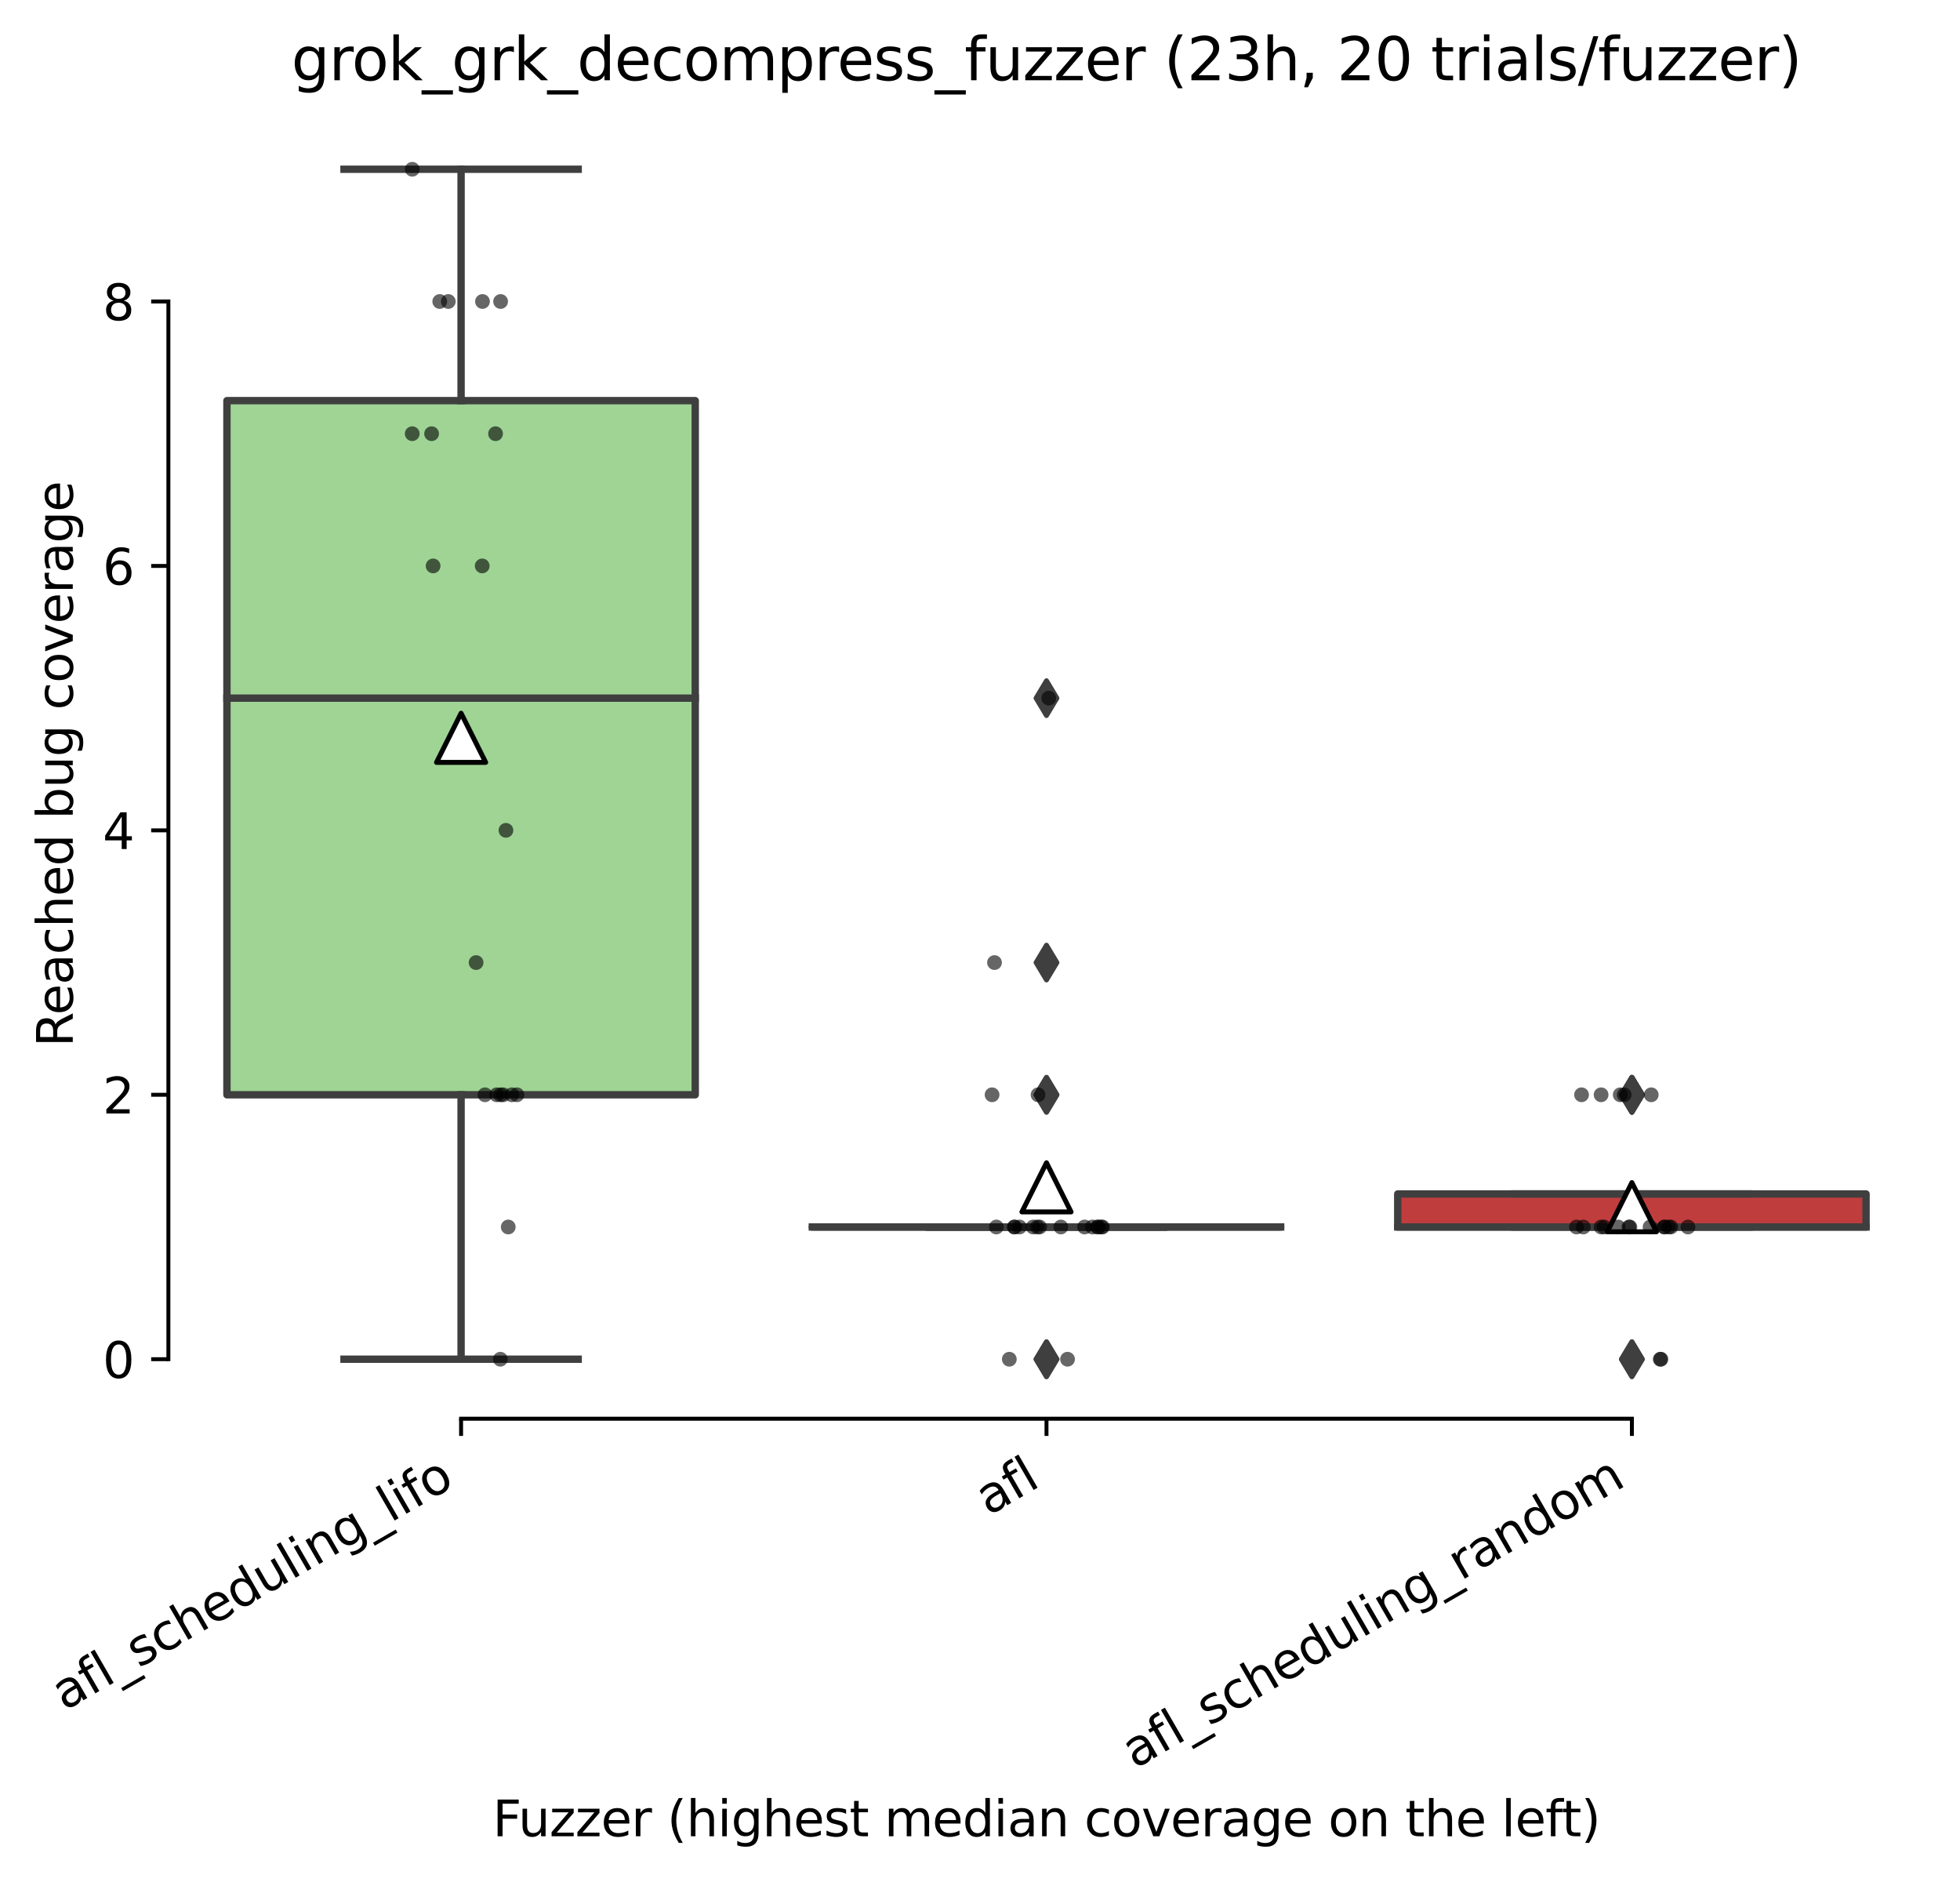 <?xml version="1.0" encoding="utf-8" standalone="no"?>
<!DOCTYPE svg PUBLIC "-//W3C//DTD SVG 1.1//EN"
  "http://www.w3.org/Graphics/SVG/1.1/DTD/svg11.dtd">
<svg height="382.599pt" version="1.1" viewBox="0 0 398.561 382.599" width="398.561pt" xmlns="http://www.w3.org/2000/svg" xmlns:xlink="http://www.w3.org/1999/xlink">
 <defs>
  <style type="text/css">*{stroke-linecap:butt;stroke-linejoin:round;}</style>
 </defs>
 <g id="figure_1">
  <g id="patch_1">
   <path d="M 0 382.599 
L 398.561 382.599 
L 398.561 0 
L 0 0 
z
" style="fill:#ffffff;"/>
  </g>
  <g id="axes_1">
   <g id="patch_2">
    <path d="M 34.241 288.43 
L 391.361 288.43 
L 391.361 22.318 
L 34.241 22.318 
z
" style="fill:#ffffff;"/>
   </g>
   <g id="patch_3">
    <path clip-path="url(#pe26de09ab1)" d="M 46.145 222.574 
L 141.377 222.574 
L 141.377 81.454 
L 46.145 81.454 
L 46.145 222.574 
z
" style="fill:#9fd495;stroke:#3f3f3f;stroke-linejoin:miter;stroke-width:1.5;"/>
   </g>
   <g id="patch_4">
    <path clip-path="url(#pe26de09ab1)" d="M 165.185 249.454 
L 260.417 249.454 
L 260.417 249.454 
L 165.185 249.454 
L 165.185 249.454 
z
" style="fill:#3274a1;stroke:#3f3f3f;stroke-linejoin:miter;stroke-width:1.5;"/>
   </g>
   <g id="patch_5">
    <path clip-path="url(#pe26de09ab1)" d="M 284.225 249.454 
L 379.457 249.454 
L 379.457 242.734 
L 284.225 242.734 
L 284.225 249.454 
z
" style="fill:#c03d3e;stroke:#3f3f3f;stroke-linejoin:miter;stroke-width:1.5;"/>
   </g>
   <g id="matplotlib.axis_1">
    <g id="xtick_1">
     <g id="line2d_1">
      <defs>
       <path d="M 0 0 
L 0 3.5 
" id="med32888853" style="stroke:#000000;stroke-width:0.8;"/>
      </defs>
      <g>
       <use style="stroke:#000000;stroke-width:0.8;" x="93.761" xlink:href="#med32888853" y="288.43"/>
      </g>
     </g>
     <g id="text_1">
      <!-- afl_scheduling_lifo -->
      <g transform="translate(13.125 347.885)rotate(-30)scale(0.1 -0.1)">
       <defs>
        <path d="M 2194 1759 
Q 1497 1759 1228 1600 
Q 959 1441 959 1056 
Q 959 750 1161 570 
Q 1363 391 1709 391 
Q 2188 391 2477 730 
Q 2766 1069 2766 1631 
L 2766 1759 
L 2194 1759 
z
M 3341 1997 
L 3341 0 
L 2766 0 
L 2766 531 
Q 2569 213 2275 61 
Q 1981 -91 1556 -91 
Q 1019 -91 701 211 
Q 384 513 384 1019 
Q 384 1609 779 1909 
Q 1175 2209 1959 2209 
L 2766 2209 
L 2766 2266 
Q 2766 2663 2505 2880 
Q 2244 3097 1772 3097 
Q 1472 3097 1187 3025 
Q 903 2953 641 2809 
L 641 3341 
Q 956 3463 1253 3523 
Q 1550 3584 1831 3584 
Q 2591 3584 2966 3190 
Q 3341 2797 3341 1997 
z
" id="DejaVuSans-61" transform="scale(0.016)"/>
        <path d="M 2375 4863 
L 2375 4384 
L 1825 4384 
Q 1516 4384 1395 4259 
Q 1275 4134 1275 3809 
L 1275 3500 
L 2222 3500 
L 2222 3053 
L 1275 3053 
L 1275 0 
L 697 0 
L 697 3053 
L 147 3053 
L 147 3500 
L 697 3500 
L 697 3744 
Q 697 4328 969 4595 
Q 1241 4863 1831 4863 
L 2375 4863 
z
" id="DejaVuSans-66" transform="scale(0.016)"/>
        <path d="M 603 4863 
L 1178 4863 
L 1178 0 
L 603 0 
L 603 4863 
z
" id="DejaVuSans-6c" transform="scale(0.016)"/>
        <path d="M 3263 -1063 
L 3263 -1509 
L -63 -1509 
L -63 -1063 
L 3263 -1063 
z
" id="DejaVuSans-5f" transform="scale(0.016)"/>
        <path d="M 2834 3397 
L 2834 2853 
Q 2591 2978 2328 3040 
Q 2066 3103 1784 3103 
Q 1356 3103 1142 2972 
Q 928 2841 928 2578 
Q 928 2378 1081 2264 
Q 1234 2150 1697 2047 
L 1894 2003 
Q 2506 1872 2764 1633 
Q 3022 1394 3022 966 
Q 3022 478 2636 193 
Q 2250 -91 1575 -91 
Q 1294 -91 989 -36 
Q 684 19 347 128 
L 347 722 
Q 666 556 975 473 
Q 1284 391 1588 391 
Q 1994 391 2212 530 
Q 2431 669 2431 922 
Q 2431 1156 2273 1281 
Q 2116 1406 1581 1522 
L 1381 1569 
Q 847 1681 609 1914 
Q 372 2147 372 2553 
Q 372 3047 722 3315 
Q 1072 3584 1716 3584 
Q 2034 3584 2315 3537 
Q 2597 3491 2834 3397 
z
" id="DejaVuSans-73" transform="scale(0.016)"/>
        <path d="M 3122 3366 
L 3122 2828 
Q 2878 2963 2633 3030 
Q 2388 3097 2138 3097 
Q 1578 3097 1268 2742 
Q 959 2388 959 1747 
Q 959 1106 1268 751 
Q 1578 397 2138 397 
Q 2388 397 2633 464 
Q 2878 531 3122 666 
L 3122 134 
Q 2881 22 2623 -34 
Q 2366 -91 2075 -91 
Q 1284 -91 818 406 
Q 353 903 353 1747 
Q 353 2603 823 3093 
Q 1294 3584 2113 3584 
Q 2378 3584 2631 3529 
Q 2884 3475 3122 3366 
z
" id="DejaVuSans-63" transform="scale(0.016)"/>
        <path d="M 3513 2113 
L 3513 0 
L 2938 0 
L 2938 2094 
Q 2938 2591 2744 2837 
Q 2550 3084 2163 3084 
Q 1697 3084 1428 2787 
Q 1159 2491 1159 1978 
L 1159 0 
L 581 0 
L 581 4863 
L 1159 4863 
L 1159 2956 
Q 1366 3272 1645 3428 
Q 1925 3584 2291 3584 
Q 2894 3584 3203 3211 
Q 3513 2838 3513 2113 
z
" id="DejaVuSans-68" transform="scale(0.016)"/>
        <path d="M 3597 1894 
L 3597 1613 
L 953 1613 
Q 991 1019 1311 708 
Q 1631 397 2203 397 
Q 2534 397 2845 478 
Q 3156 559 3463 722 
L 3463 178 
Q 3153 47 2828 -22 
Q 2503 -91 2169 -91 
Q 1331 -91 842 396 
Q 353 884 353 1716 
Q 353 2575 817 3079 
Q 1281 3584 2069 3584 
Q 2775 3584 3186 3129 
Q 3597 2675 3597 1894 
z
M 3022 2063 
Q 3016 2534 2758 2815 
Q 2500 3097 2075 3097 
Q 1594 3097 1305 2825 
Q 1016 2553 972 2059 
L 3022 2063 
z
" id="DejaVuSans-65" transform="scale(0.016)"/>
        <path d="M 2906 2969 
L 2906 4863 
L 3481 4863 
L 3481 0 
L 2906 0 
L 2906 525 
Q 2725 213 2448 61 
Q 2172 -91 1784 -91 
Q 1150 -91 751 415 
Q 353 922 353 1747 
Q 353 2572 751 3078 
Q 1150 3584 1784 3584 
Q 2172 3584 2448 3432 
Q 2725 3281 2906 2969 
z
M 947 1747 
Q 947 1113 1208 752 
Q 1469 391 1925 391 
Q 2381 391 2643 752 
Q 2906 1113 2906 1747 
Q 2906 2381 2643 2742 
Q 2381 3103 1925 3103 
Q 1469 3103 1208 2742 
Q 947 2381 947 1747 
z
" id="DejaVuSans-64" transform="scale(0.016)"/>
        <path d="M 544 1381 
L 544 3500 
L 1119 3500 
L 1119 1403 
Q 1119 906 1312 657 
Q 1506 409 1894 409 
Q 2359 409 2629 706 
Q 2900 1003 2900 1516 
L 2900 3500 
L 3475 3500 
L 3475 0 
L 2900 0 
L 2900 538 
Q 2691 219 2414 64 
Q 2138 -91 1772 -91 
Q 1169 -91 856 284 
Q 544 659 544 1381 
z
M 1991 3584 
L 1991 3584 
z
" id="DejaVuSans-75" transform="scale(0.016)"/>
        <path d="M 603 3500 
L 1178 3500 
L 1178 0 
L 603 0 
L 603 3500 
z
M 603 4863 
L 1178 4863 
L 1178 4134 
L 603 4134 
L 603 4863 
z
" id="DejaVuSans-69" transform="scale(0.016)"/>
        <path d="M 3513 2113 
L 3513 0 
L 2938 0 
L 2938 2094 
Q 2938 2591 2744 2837 
Q 2550 3084 2163 3084 
Q 1697 3084 1428 2787 
Q 1159 2491 1159 1978 
L 1159 0 
L 581 0 
L 581 3500 
L 1159 3500 
L 1159 2956 
Q 1366 3272 1645 3428 
Q 1925 3584 2291 3584 
Q 2894 3584 3203 3211 
Q 3513 2838 3513 2113 
z
" id="DejaVuSans-6e" transform="scale(0.016)"/>
        <path d="M 2906 1791 
Q 2906 2416 2648 2759 
Q 2391 3103 1925 3103 
Q 1463 3103 1205 2759 
Q 947 2416 947 1791 
Q 947 1169 1205 825 
Q 1463 481 1925 481 
Q 2391 481 2648 825 
Q 2906 1169 2906 1791 
z
M 3481 434 
Q 3481 -459 3084 -895 
Q 2688 -1331 1869 -1331 
Q 1566 -1331 1297 -1286 
Q 1028 -1241 775 -1147 
L 775 -588 
Q 1028 -725 1275 -790 
Q 1522 -856 1778 -856 
Q 2344 -856 2625 -561 
Q 2906 -266 2906 331 
L 2906 616 
Q 2728 306 2450 153 
Q 2172 0 1784 0 
Q 1141 0 747 490 
Q 353 981 353 1791 
Q 353 2603 747 3093 
Q 1141 3584 1784 3584 
Q 2172 3584 2450 3431 
Q 2728 3278 2906 2969 
L 2906 3500 
L 3481 3500 
L 3481 434 
z
" id="DejaVuSans-67" transform="scale(0.016)"/>
        <path d="M 1959 3097 
Q 1497 3097 1228 2736 
Q 959 2375 959 1747 
Q 959 1119 1226 758 
Q 1494 397 1959 397 
Q 2419 397 2687 759 
Q 2956 1122 2956 1747 
Q 2956 2369 2687 2733 
Q 2419 3097 1959 3097 
z
M 1959 3584 
Q 2709 3584 3137 3096 
Q 3566 2609 3566 1747 
Q 3566 888 3137 398 
Q 2709 -91 1959 -91 
Q 1206 -91 779 398 
Q 353 888 353 1747 
Q 353 2609 779 3096 
Q 1206 3584 1959 3584 
z
" id="DejaVuSans-6f" transform="scale(0.016)"/>
       </defs>
       <use xlink:href="#DejaVuSans-61"/>
       <use x="61.279" xlink:href="#DejaVuSans-66"/>
       <use x="96.484" xlink:href="#DejaVuSans-6c"/>
       <use x="124.268" xlink:href="#DejaVuSans-5f"/>
       <use x="174.268" xlink:href="#DejaVuSans-73"/>
       <use x="226.367" xlink:href="#DejaVuSans-63"/>
       <use x="281.348" xlink:href="#DejaVuSans-68"/>
       <use x="344.727" xlink:href="#DejaVuSans-65"/>
       <use x="406.25" xlink:href="#DejaVuSans-64"/>
       <use x="469.727" xlink:href="#DejaVuSans-75"/>
       <use x="533.105" xlink:href="#DejaVuSans-6c"/>
       <use x="560.889" xlink:href="#DejaVuSans-69"/>
       <use x="588.672" xlink:href="#DejaVuSans-6e"/>
       <use x="652.051" xlink:href="#DejaVuSans-67"/>
       <use x="715.527" xlink:href="#DejaVuSans-5f"/>
       <use x="765.527" xlink:href="#DejaVuSans-6c"/>
       <use x="793.311" xlink:href="#DejaVuSans-69"/>
       <use x="821.094" xlink:href="#DejaVuSans-66"/>
       <use x="856.299" xlink:href="#DejaVuSans-6f"/>
      </g>
     </g>
    </g>
    <g id="xtick_2">
     <g id="line2d_2">
      <g>
       <use style="stroke:#000000;stroke-width:0.8;" x="212.801" xlink:href="#med32888853" y="288.43"/>
      </g>
     </g>
     <g id="text_2">
      <!-- afl -->
      <g transform="translate(200.999 308.224)rotate(-30)scale(0.1 -0.1)">
       <use xlink:href="#DejaVuSans-61"/>
       <use x="61.279" xlink:href="#DejaVuSans-66"/>
       <use x="96.484" xlink:href="#DejaVuSans-6c"/>
      </g>
     </g>
    </g>
    <g id="xtick_3">
     <g id="line2d_3">
      <g>
       <use style="stroke:#000000;stroke-width:0.8;" x="331.841" xlink:href="#med32888853" y="288.43"/>
      </g>
     </g>
     <g id="text_3">
      <!-- afl_scheduling_random -->
      <g transform="translate(230.777 359.679)rotate(-30)scale(0.1 -0.1)">
       <defs>
        <path d="M 2631 2963 
Q 2534 3019 2420 3045 
Q 2306 3072 2169 3072 
Q 1681 3072 1420 2755 
Q 1159 2438 1159 1844 
L 1159 0 
L 581 0 
L 581 3500 
L 1159 3500 
L 1159 2956 
Q 1341 3275 1631 3429 
Q 1922 3584 2338 3584 
Q 2397 3584 2469 3576 
Q 2541 3569 2628 3553 
L 2631 2963 
z
" id="DejaVuSans-72" transform="scale(0.016)"/>
        <path d="M 3328 2828 
Q 3544 3216 3844 3400 
Q 4144 3584 4550 3584 
Q 5097 3584 5394 3201 
Q 5691 2819 5691 2113 
L 5691 0 
L 5113 0 
L 5113 2094 
Q 5113 2597 4934 2840 
Q 4756 3084 4391 3084 
Q 3944 3084 3684 2787 
Q 3425 2491 3425 1978 
L 3425 0 
L 2847 0 
L 2847 2094 
Q 2847 2600 2669 2842 
Q 2491 3084 2119 3084 
Q 1678 3084 1418 2786 
Q 1159 2488 1159 1978 
L 1159 0 
L 581 0 
L 581 3500 
L 1159 3500 
L 1159 2956 
Q 1356 3278 1631 3431 
Q 1906 3584 2284 3584 
Q 2666 3584 2933 3390 
Q 3200 3197 3328 2828 
z
" id="DejaVuSans-6d" transform="scale(0.016)"/>
       </defs>
       <use xlink:href="#DejaVuSans-61"/>
       <use x="61.279" xlink:href="#DejaVuSans-66"/>
       <use x="96.484" xlink:href="#DejaVuSans-6c"/>
       <use x="124.268" xlink:href="#DejaVuSans-5f"/>
       <use x="174.268" xlink:href="#DejaVuSans-73"/>
       <use x="226.367" xlink:href="#DejaVuSans-63"/>
       <use x="281.348" xlink:href="#DejaVuSans-68"/>
       <use x="344.727" xlink:href="#DejaVuSans-65"/>
       <use x="406.25" xlink:href="#DejaVuSans-64"/>
       <use x="469.727" xlink:href="#DejaVuSans-75"/>
       <use x="533.105" xlink:href="#DejaVuSans-6c"/>
       <use x="560.889" xlink:href="#DejaVuSans-69"/>
       <use x="588.672" xlink:href="#DejaVuSans-6e"/>
       <use x="652.051" xlink:href="#DejaVuSans-67"/>
       <use x="715.527" xlink:href="#DejaVuSans-5f"/>
       <use x="765.527" xlink:href="#DejaVuSans-72"/>
       <use x="806.641" xlink:href="#DejaVuSans-61"/>
       <use x="867.92" xlink:href="#DejaVuSans-6e"/>
       <use x="931.299" xlink:href="#DejaVuSans-64"/>
       <use x="994.775" xlink:href="#DejaVuSans-6f"/>
       <use x="1055.957" xlink:href="#DejaVuSans-6d"/>
      </g>
     </g>
    </g>
    <g id="text_4">
     <!-- Fuzzer (highest median coverage on the left) -->
     <g transform="translate(100.183 373.32)scale(0.1 -0.1)">
      <defs>
       <path d="M 628 4666 
L 3309 4666 
L 3309 4134 
L 1259 4134 
L 1259 2759 
L 3109 2759 
L 3109 2228 
L 1259 2228 
L 1259 0 
L 628 0 
L 628 4666 
z
" id="DejaVuSans-46" transform="scale(0.016)"/>
       <path d="M 353 3500 
L 3084 3500 
L 3084 2975 
L 922 459 
L 3084 459 
L 3084 0 
L 275 0 
L 275 525 
L 2438 3041 
L 353 3041 
L 353 3500 
z
" id="DejaVuSans-7a" transform="scale(0.016)"/>
       <path id="DejaVuSans-20" transform="scale(0.016)"/>
       <path d="M 1984 4856 
Q 1566 4138 1362 3434 
Q 1159 2731 1159 2009 
Q 1159 1288 1364 580 
Q 1569 -128 1984 -844 
L 1484 -844 
Q 1016 -109 783 600 
Q 550 1309 550 2009 
Q 550 2706 781 3412 
Q 1013 4119 1484 4856 
L 1984 4856 
z
" id="DejaVuSans-28" transform="scale(0.016)"/>
       <path d="M 1172 4494 
L 1172 3500 
L 2356 3500 
L 2356 3053 
L 1172 3053 
L 1172 1153 
Q 1172 725 1289 603 
Q 1406 481 1766 481 
L 2356 481 
L 2356 0 
L 1766 0 
Q 1100 0 847 248 
Q 594 497 594 1153 
L 594 3053 
L 172 3053 
L 172 3500 
L 594 3500 
L 594 4494 
L 1172 4494 
z
" id="DejaVuSans-74" transform="scale(0.016)"/>
       <path d="M 191 3500 
L 800 3500 
L 1894 563 
L 2988 3500 
L 3597 3500 
L 2284 0 
L 1503 0 
L 191 3500 
z
" id="DejaVuSans-76" transform="scale(0.016)"/>
       <path d="M 513 4856 
L 1013 4856 
Q 1481 4119 1714 3412 
Q 1947 2706 1947 2009 
Q 1947 1309 1714 600 
Q 1481 -109 1013 -844 
L 513 -844 
Q 928 -128 1133 580 
Q 1338 1288 1338 2009 
Q 1338 2731 1133 3434 
Q 928 4138 513 4856 
z
" id="DejaVuSans-29" transform="scale(0.016)"/>
      </defs>
      <use xlink:href="#DejaVuSans-46"/>
      <use x="52.02" xlink:href="#DejaVuSans-75"/>
      <use x="115.398" xlink:href="#DejaVuSans-7a"/>
      <use x="167.889" xlink:href="#DejaVuSans-7a"/>
      <use x="220.379" xlink:href="#DejaVuSans-65"/>
      <use x="281.902" xlink:href="#DejaVuSans-72"/>
      <use x="323.016" xlink:href="#DejaVuSans-20"/>
      <use x="354.803" xlink:href="#DejaVuSans-28"/>
      <use x="393.816" xlink:href="#DejaVuSans-68"/>
      <use x="457.195" xlink:href="#DejaVuSans-69"/>
      <use x="484.979" xlink:href="#DejaVuSans-67"/>
      <use x="548.455" xlink:href="#DejaVuSans-68"/>
      <use x="611.834" xlink:href="#DejaVuSans-65"/>
      <use x="673.357" xlink:href="#DejaVuSans-73"/>
      <use x="725.457" xlink:href="#DejaVuSans-74"/>
      <use x="764.666" xlink:href="#DejaVuSans-20"/>
      <use x="796.453" xlink:href="#DejaVuSans-6d"/>
      <use x="893.865" xlink:href="#DejaVuSans-65"/>
      <use x="955.389" xlink:href="#DejaVuSans-64"/>
      <use x="1018.865" xlink:href="#DejaVuSans-69"/>
      <use x="1046.648" xlink:href="#DejaVuSans-61"/>
      <use x="1107.928" xlink:href="#DejaVuSans-6e"/>
      <use x="1171.307" xlink:href="#DejaVuSans-20"/>
      <use x="1203.094" xlink:href="#DejaVuSans-63"/>
      <use x="1258.074" xlink:href="#DejaVuSans-6f"/>
      <use x="1319.256" xlink:href="#DejaVuSans-76"/>
      <use x="1378.436" xlink:href="#DejaVuSans-65"/>
      <use x="1439.959" xlink:href="#DejaVuSans-72"/>
      <use x="1481.072" xlink:href="#DejaVuSans-61"/>
      <use x="1542.352" xlink:href="#DejaVuSans-67"/>
      <use x="1605.828" xlink:href="#DejaVuSans-65"/>
      <use x="1667.352" xlink:href="#DejaVuSans-20"/>
      <use x="1699.139" xlink:href="#DejaVuSans-6f"/>
      <use x="1760.32" xlink:href="#DejaVuSans-6e"/>
      <use x="1823.699" xlink:href="#DejaVuSans-20"/>
      <use x="1855.486" xlink:href="#DejaVuSans-74"/>
      <use x="1894.695" xlink:href="#DejaVuSans-68"/>
      <use x="1958.074" xlink:href="#DejaVuSans-65"/>
      <use x="2019.598" xlink:href="#DejaVuSans-20"/>
      <use x="2051.385" xlink:href="#DejaVuSans-6c"/>
      <use x="2079.168" xlink:href="#DejaVuSans-65"/>
      <use x="2140.691" xlink:href="#DejaVuSans-66"/>
      <use x="2174.146" xlink:href="#DejaVuSans-74"/>
      <use x="2213.355" xlink:href="#DejaVuSans-29"/>
     </g>
    </g>
   </g>
   <g id="matplotlib.axis_2">
    <g id="ytick_1">
     <g id="line2d_4">
      <defs>
       <path d="M 0 0 
L -3.5 0 
" id="m835ebd99f2" style="stroke:#000000;stroke-width:0.8;"/>
      </defs>
      <g>
       <use style="stroke:#000000;stroke-width:0.8;" x="34.241" xlink:href="#m835ebd99f2" y="276.334"/>
      </g>
     </g>
     <g id="text_5">
      <!-- 0 -->
      <g transform="translate(20.878 280.133)scale(0.1 -0.1)">
       <defs>
        <path d="M 2034 4250 
Q 1547 4250 1301 3770 
Q 1056 3291 1056 2328 
Q 1056 1369 1301 889 
Q 1547 409 2034 409 
Q 2525 409 2770 889 
Q 3016 1369 3016 2328 
Q 3016 3291 2770 3770 
Q 2525 4250 2034 4250 
z
M 2034 4750 
Q 2819 4750 3233 4129 
Q 3647 3509 3647 2328 
Q 3647 1150 3233 529 
Q 2819 -91 2034 -91 
Q 1250 -91 836 529 
Q 422 1150 422 2328 
Q 422 3509 836 4129 
Q 1250 4750 2034 4750 
z
" id="DejaVuSans-30" transform="scale(0.016)"/>
       </defs>
       <use xlink:href="#DejaVuSans-30"/>
      </g>
     </g>
    </g>
    <g id="ytick_2">
     <g id="line2d_5">
      <g>
       <use style="stroke:#000000;stroke-width:0.8;" x="34.241" xlink:href="#m835ebd99f2" y="222.574"/>
      </g>
     </g>
     <g id="text_6">
      <!-- 2 -->
      <g transform="translate(20.878 226.373)scale(0.1 -0.1)">
       <defs>
        <path d="M 1228 531 
L 3431 531 
L 3431 0 
L 469 0 
L 469 531 
Q 828 903 1448 1529 
Q 2069 2156 2228 2338 
Q 2531 2678 2651 2914 
Q 2772 3150 2772 3378 
Q 2772 3750 2511 3984 
Q 2250 4219 1831 4219 
Q 1534 4219 1204 4116 
Q 875 4013 500 3803 
L 500 4441 
Q 881 4594 1212 4672 
Q 1544 4750 1819 4750 
Q 2544 4750 2975 4387 
Q 3406 4025 3406 3419 
Q 3406 3131 3298 2873 
Q 3191 2616 2906 2266 
Q 2828 2175 2409 1742 
Q 1991 1309 1228 531 
z
" id="DejaVuSans-32" transform="scale(0.016)"/>
       </defs>
       <use xlink:href="#DejaVuSans-32"/>
      </g>
     </g>
    </g>
    <g id="ytick_3">
     <g id="line2d_6">
      <g>
       <use style="stroke:#000000;stroke-width:0.8;" x="34.241" xlink:href="#m835ebd99f2" y="168.814"/>
      </g>
     </g>
     <g id="text_7">
      <!-- 4 -->
      <g transform="translate(20.878 172.613)scale(0.1 -0.1)">
       <defs>
        <path d="M 2419 4116 
L 825 1625 
L 2419 1625 
L 2419 4116 
z
M 2253 4666 
L 3047 4666 
L 3047 1625 
L 3713 1625 
L 3713 1100 
L 3047 1100 
L 3047 0 
L 2419 0 
L 2419 1100 
L 313 1100 
L 313 1709 
L 2253 4666 
z
" id="DejaVuSans-34" transform="scale(0.016)"/>
       </defs>
       <use xlink:href="#DejaVuSans-34"/>
      </g>
     </g>
    </g>
    <g id="ytick_4">
     <g id="line2d_7">
      <g>
       <use style="stroke:#000000;stroke-width:0.8;" x="34.241" xlink:href="#m835ebd99f2" y="115.054"/>
      </g>
     </g>
     <g id="text_8">
      <!-- 6 -->
      <g transform="translate(20.878 118.853)scale(0.1 -0.1)">
       <defs>
        <path d="M 2113 2584 
Q 1688 2584 1439 2293 
Q 1191 2003 1191 1497 
Q 1191 994 1439 701 
Q 1688 409 2113 409 
Q 2538 409 2786 701 
Q 3034 994 3034 1497 
Q 3034 2003 2786 2293 
Q 2538 2584 2113 2584 
z
M 3366 4563 
L 3366 3988 
Q 3128 4100 2886 4159 
Q 2644 4219 2406 4219 
Q 1781 4219 1451 3797 
Q 1122 3375 1075 2522 
Q 1259 2794 1537 2939 
Q 1816 3084 2150 3084 
Q 2853 3084 3261 2657 
Q 3669 2231 3669 1497 
Q 3669 778 3244 343 
Q 2819 -91 2113 -91 
Q 1303 -91 875 529 
Q 447 1150 447 2328 
Q 447 3434 972 4092 
Q 1497 4750 2381 4750 
Q 2619 4750 2861 4703 
Q 3103 4656 3366 4563 
z
" id="DejaVuSans-36" transform="scale(0.016)"/>
       </defs>
       <use xlink:href="#DejaVuSans-36"/>
      </g>
     </g>
    </g>
    <g id="ytick_5">
     <g id="line2d_8">
      <g>
       <use style="stroke:#000000;stroke-width:0.8;" x="34.241" xlink:href="#m835ebd99f2" y="61.294"/>
      </g>
     </g>
     <g id="text_9">
      <!-- 8 -->
      <g transform="translate(20.878 65.093)scale(0.1 -0.1)">
       <defs>
        <path d="M 2034 2216 
Q 1584 2216 1326 1975 
Q 1069 1734 1069 1313 
Q 1069 891 1326 650 
Q 1584 409 2034 409 
Q 2484 409 2743 651 
Q 3003 894 3003 1313 
Q 3003 1734 2745 1975 
Q 2488 2216 2034 2216 
z
M 1403 2484 
Q 997 2584 770 2862 
Q 544 3141 544 3541 
Q 544 4100 942 4425 
Q 1341 4750 2034 4750 
Q 2731 4750 3128 4425 
Q 3525 4100 3525 3541 
Q 3525 3141 3298 2862 
Q 3072 2584 2669 2484 
Q 3125 2378 3379 2068 
Q 3634 1759 3634 1313 
Q 3634 634 3220 271 
Q 2806 -91 2034 -91 
Q 1263 -91 848 271 
Q 434 634 434 1313 
Q 434 1759 690 2068 
Q 947 2378 1403 2484 
z
M 1172 3481 
Q 1172 3119 1398 2916 
Q 1625 2713 2034 2713 
Q 2441 2713 2670 2916 
Q 2900 3119 2900 3481 
Q 2900 3844 2670 4047 
Q 2441 4250 2034 4250 
Q 1625 4250 1398 4047 
Q 1172 3844 1172 3481 
z
" id="DejaVuSans-38" transform="scale(0.016)"/>
       </defs>
       <use xlink:href="#DejaVuSans-38"/>
      </g>
     </g>
    </g>
    <g id="text_10">
     <!-- Reached bug coverage -->
     <g transform="translate(14.798 212.843)rotate(-90)scale(0.1 -0.1)">
      <defs>
       <path d="M 2841 2188 
Q 3044 2119 3236 1894 
Q 3428 1669 3622 1275 
L 4263 0 
L 3584 0 
L 2988 1197 
Q 2756 1666 2539 1819 
Q 2322 1972 1947 1972 
L 1259 1972 
L 1259 0 
L 628 0 
L 628 4666 
L 2053 4666 
Q 2853 4666 3247 4331 
Q 3641 3997 3641 3322 
Q 3641 2881 3436 2590 
Q 3231 2300 2841 2188 
z
M 1259 4147 
L 1259 2491 
L 2053 2491 
Q 2509 2491 2742 2702 
Q 2975 2913 2975 3322 
Q 2975 3731 2742 3939 
Q 2509 4147 2053 4147 
L 1259 4147 
z
" id="DejaVuSans-52" transform="scale(0.016)"/>
       <path d="M 3116 1747 
Q 3116 2381 2855 2742 
Q 2594 3103 2138 3103 
Q 1681 3103 1420 2742 
Q 1159 2381 1159 1747 
Q 1159 1113 1420 752 
Q 1681 391 2138 391 
Q 2594 391 2855 752 
Q 3116 1113 3116 1747 
z
M 1159 2969 
Q 1341 3281 1617 3432 
Q 1894 3584 2278 3584 
Q 2916 3584 3314 3078 
Q 3713 2572 3713 1747 
Q 3713 922 3314 415 
Q 2916 -91 2278 -91 
Q 1894 -91 1617 61 
Q 1341 213 1159 525 
L 1159 0 
L 581 0 
L 581 4863 
L 1159 4863 
L 1159 2969 
z
" id="DejaVuSans-62" transform="scale(0.016)"/>
      </defs>
      <use xlink:href="#DejaVuSans-52"/>
      <use x="64.982" xlink:href="#DejaVuSans-65"/>
      <use x="126.506" xlink:href="#DejaVuSans-61"/>
      <use x="187.785" xlink:href="#DejaVuSans-63"/>
      <use x="242.766" xlink:href="#DejaVuSans-68"/>
      <use x="306.145" xlink:href="#DejaVuSans-65"/>
      <use x="367.668" xlink:href="#DejaVuSans-64"/>
      <use x="431.145" xlink:href="#DejaVuSans-20"/>
      <use x="462.932" xlink:href="#DejaVuSans-62"/>
      <use x="526.408" xlink:href="#DejaVuSans-75"/>
      <use x="589.787" xlink:href="#DejaVuSans-67"/>
      <use x="653.264" xlink:href="#DejaVuSans-20"/>
      <use x="685.051" xlink:href="#DejaVuSans-63"/>
      <use x="740.031" xlink:href="#DejaVuSans-6f"/>
      <use x="801.213" xlink:href="#DejaVuSans-76"/>
      <use x="860.393" xlink:href="#DejaVuSans-65"/>
      <use x="921.916" xlink:href="#DejaVuSans-72"/>
      <use x="963.029" xlink:href="#DejaVuSans-61"/>
      <use x="1024.309" xlink:href="#DejaVuSans-67"/>
      <use x="1087.785" xlink:href="#DejaVuSans-65"/>
     </g>
    </g>
   </g>
   <g id="line2d_9">
    <path clip-path="url(#pe26de09ab1)" d="M 93.761 222.574 
L 93.761 276.334 
" style="fill:none;stroke:#3f3f3f;stroke-linecap:square;stroke-width:1.5;"/>
   </g>
   <g id="line2d_10">
    <path clip-path="url(#pe26de09ab1)" d="M 93.761 81.454 
L 93.761 34.414 
" style="fill:none;stroke:#3f3f3f;stroke-linecap:square;stroke-width:1.5;"/>
   </g>
   <g id="line2d_11">
    <path clip-path="url(#pe26de09ab1)" d="M 69.953 276.334 
L 117.569 276.334 
" style="fill:none;stroke:#3f3f3f;stroke-linecap:square;stroke-width:1.5;"/>
   </g>
   <g id="line2d_12">
    <path clip-path="url(#pe26de09ab1)" d="M 69.953 34.414 
L 117.569 34.414 
" style="fill:none;stroke:#3f3f3f;stroke-linecap:square;stroke-width:1.5;"/>
   </g>
   <g id="line2d_13"/>
   <g id="line2d_14">
    <path clip-path="url(#pe26de09ab1)" d="M 212.801 249.454 
L 212.801 249.454 
" style="fill:none;stroke:#3f3f3f;stroke-linecap:square;stroke-width:1.5;"/>
   </g>
   <g id="line2d_15">
    <path clip-path="url(#pe26de09ab1)" d="M 212.801 249.454 
L 212.801 249.454 
" style="fill:none;stroke:#3f3f3f;stroke-linecap:square;stroke-width:1.5;"/>
   </g>
   <g id="line2d_16">
    <path clip-path="url(#pe26de09ab1)" d="M 188.993 249.454 
L 236.609 249.454 
" style="fill:none;stroke:#3f3f3f;stroke-linecap:square;stroke-width:1.5;"/>
   </g>
   <g id="line2d_17">
    <path clip-path="url(#pe26de09ab1)" d="M 188.993 249.454 
L 236.609 249.454 
" style="fill:none;stroke:#3f3f3f;stroke-linecap:square;stroke-width:1.5;"/>
   </g>
   <g id="line2d_18">
    <defs>
     <path d="M -0 3.536 
L 2.121 0 
L -0 -3.536 
L -2.121 -0 
z
" id="m184bfd356f" style="stroke:#3f3f3f;stroke-linejoin:miter;"/>
    </defs>
    <g clip-path="url(#pe26de09ab1)">
     <use style="fill:#3f3f3f;stroke:#3f3f3f;stroke-linejoin:miter;" x="212.801" xlink:href="#m184bfd356f" y="276.334"/>
     <use style="fill:#3f3f3f;stroke:#3f3f3f;stroke-linejoin:miter;" x="212.801" xlink:href="#m184bfd356f" y="276.334"/>
     <use style="fill:#3f3f3f;stroke:#3f3f3f;stroke-linejoin:miter;" x="212.801" xlink:href="#m184bfd356f" y="222.574"/>
     <use style="fill:#3f3f3f;stroke:#3f3f3f;stroke-linejoin:miter;" x="212.801" xlink:href="#m184bfd356f" y="195.694"/>
     <use style="fill:#3f3f3f;stroke:#3f3f3f;stroke-linejoin:miter;" x="212.801" xlink:href="#m184bfd356f" y="222.574"/>
     <use style="fill:#3f3f3f;stroke:#3f3f3f;stroke-linejoin:miter;" x="212.801" xlink:href="#m184bfd356f" y="141.934"/>
    </g>
   </g>
   <g id="line2d_19">
    <path clip-path="url(#pe26de09ab1)" d="M 331.841 249.454 
L 331.841 249.454 
" style="fill:none;stroke:#3f3f3f;stroke-linecap:square;stroke-width:1.5;"/>
   </g>
   <g id="line2d_20">
    <path clip-path="url(#pe26de09ab1)" d="M 331.841 242.734 
L 331.841 242.734 
" style="fill:none;stroke:#3f3f3f;stroke-linecap:square;stroke-width:1.5;"/>
   </g>
   <g id="line2d_21">
    <path clip-path="url(#pe26de09ab1)" d="M 308.033 249.454 
L 355.649 249.454 
" style="fill:none;stroke:#3f3f3f;stroke-linecap:square;stroke-width:1.5;"/>
   </g>
   <g id="line2d_22">
    <path clip-path="url(#pe26de09ab1)" d="M 308.033 242.734 
L 355.649 242.734 
" style="fill:none;stroke:#3f3f3f;stroke-linecap:square;stroke-width:1.5;"/>
   </g>
   <g id="line2d_23">
    <g clip-path="url(#pe26de09ab1)">
     <use style="fill:#3f3f3f;stroke:#3f3f3f;stroke-linejoin:miter;" x="331.841" xlink:href="#m184bfd356f" y="276.334"/>
     <use style="fill:#3f3f3f;stroke:#3f3f3f;stroke-linejoin:miter;" x="331.841" xlink:href="#m184bfd356f" y="276.334"/>
     <use style="fill:#3f3f3f;stroke:#3f3f3f;stroke-linejoin:miter;" x="331.841" xlink:href="#m184bfd356f" y="222.574"/>
     <use style="fill:#3f3f3f;stroke:#3f3f3f;stroke-linejoin:miter;" x="331.841" xlink:href="#m184bfd356f" y="222.574"/>
     <use style="fill:#3f3f3f;stroke:#3f3f3f;stroke-linejoin:miter;" x="331.841" xlink:href="#m184bfd356f" y="222.574"/>
     <use style="fill:#3f3f3f;stroke:#3f3f3f;stroke-linejoin:miter;" x="331.841" xlink:href="#m184bfd356f" y="222.574"/>
     <use style="fill:#3f3f3f;stroke:#3f3f3f;stroke-linejoin:miter;" x="331.841" xlink:href="#m184bfd356f" y="222.574"/>
    </g>
   </g>
   <g id="line2d_24">
    <path clip-path="url(#pe26de09ab1)" d="M 46.145 141.934 
L 141.377 141.934 
" style="fill:none;stroke:#3f3f3f;stroke-linecap:square;stroke-width:1.5;"/>
   </g>
   <g id="line2d_25">
    <defs>
     <path d="M 0 -5 
L -5 5 
L 5 5 
z
" id="m92e03b3d51" style="stroke:#000000;stroke-linejoin:miter;"/>
    </defs>
    <g clip-path="url(#pe26de09ab1)">
     <use style="fill:#ffffff;stroke:#000000;stroke-linejoin:miter;" x="93.761" xlink:href="#m92e03b3d51" y="149.998"/>
    </g>
   </g>
   <g id="line2d_26">
    <path clip-path="url(#pe26de09ab1)" d="M 165.185 249.454 
L 260.417 249.454 
" style="fill:none;stroke:#3f3f3f;stroke-linecap:square;stroke-width:1.5;"/>
   </g>
   <g id="line2d_27">
    <g clip-path="url(#pe26de09ab1)">
     <use style="fill:#ffffff;stroke:#000000;stroke-linejoin:miter;" x="212.801" xlink:href="#m92e03b3d51" y="241.39"/>
    </g>
   </g>
   <g id="line2d_28">
    <path clip-path="url(#pe26de09ab1)" d="M 284.225 249.454 
L 379.457 249.454 
" style="fill:none;stroke:#3f3f3f;stroke-linecap:square;stroke-width:1.5;"/>
   </g>
   <g id="line2d_29">
    <g clip-path="url(#pe26de09ab1)">
     <use style="fill:#ffffff;stroke:#000000;stroke-linejoin:miter;" x="331.841" xlink:href="#m92e03b3d51" y="245.422"/>
    </g>
   </g>
   <g id="patch_6">
    <path d="M 34.241 276.334 
L 34.241 61.294 
" style="fill:none;stroke:#000000;stroke-linecap:square;stroke-linejoin:miter;stroke-width:0.8;"/>
   </g>
   <g id="patch_7">
    <path d="M 93.761 288.43 
L 331.841 288.43 
" style="fill:none;stroke:#000000;stroke-linecap:square;stroke-linejoin:miter;stroke-width:0.8;"/>
   </g>
   <g id="PathCollection_1">
    <defs>
     <path d="M 0 1.5 
C 0.398 1.5 0.779 1.342 1.061 1.061 
C 1.342 0.779 1.5 0.398 1.5 -0 
C 1.5 -0.398 1.342 -0.779 1.061 -1.061 
C 0.779 -1.342 0.398 -1.5 0 -1.5 
C -0.398 -1.5 -0.779 -1.342 -1.061 -1.061 
C -1.342 -0.779 -1.5 -0.398 -1.5 0 
C -1.5 0.398 -1.342 0.779 -1.061 1.061 
C -0.779 1.342 -0.398 1.5 0 1.5 
z
" id="C0_0_7e04d60574"/>
    </defs>
    <g clip-path="url(#pe26de09ab1)">
     <use style="fill-opacity:0.6;" x="83.827" xlink:href="#C0_0_7e04d60574" y="88.174"/>
    </g>
    <g clip-path="url(#pe26de09ab1)">
     <use style="fill-opacity:0.6;" x="101.745" xlink:href="#C0_0_7e04d60574" y="276.334"/>
    </g>
    <g clip-path="url(#pe26de09ab1)">
     <use style="fill-opacity:0.6;" x="100.999" xlink:href="#C0_0_7e04d60574" y="222.574"/>
    </g>
    <g clip-path="url(#pe26de09ab1)">
     <use style="fill-opacity:0.6;" x="98.111" xlink:href="#C0_0_7e04d60574" y="61.294"/>
    </g>
    <g clip-path="url(#pe26de09ab1)">
     <use style="fill-opacity:0.6;" x="96.811" xlink:href="#C0_0_7e04d60574" y="195.694"/>
    </g>
    <g clip-path="url(#pe26de09ab1)">
     <use style="fill-opacity:0.6;" x="88.071" xlink:href="#C0_0_7e04d60574" y="115.054"/>
    </g>
    <g clip-path="url(#pe26de09ab1)">
     <use style="fill-opacity:0.6;" x="102.322" xlink:href="#C0_0_7e04d60574" y="222.574"/>
    </g>
    <g clip-path="url(#pe26de09ab1)">
     <use style="fill-opacity:0.6;" x="102.882" xlink:href="#C0_0_7e04d60574" y="168.814"/>
    </g>
    <g clip-path="url(#pe26de09ab1)">
     <use style="fill-opacity:0.6;" x="105.124" xlink:href="#C0_0_7e04d60574" y="222.574"/>
    </g>
    <g clip-path="url(#pe26de09ab1)">
     <use style="fill-opacity:0.6;" x="100.767" xlink:href="#C0_0_7e04d60574" y="88.174"/>
    </g>
    <g clip-path="url(#pe26de09ab1)">
     <use style="fill-opacity:0.6;" x="91.16" xlink:href="#C0_0_7e04d60574" y="61.294"/>
    </g>
    <g clip-path="url(#pe26de09ab1)">
     <use style="fill-opacity:0.6;" x="87.764" xlink:href="#C0_0_7e04d60574" y="88.174"/>
    </g>
    <g clip-path="url(#pe26de09ab1)">
     <use style="fill-opacity:0.6;" x="101.795" xlink:href="#C0_0_7e04d60574" y="61.294"/>
    </g>
    <g clip-path="url(#pe26de09ab1)">
     <use style="fill-opacity:0.6;" x="103.352" xlink:href="#C0_0_7e04d60574" y="249.454"/>
    </g>
    <g clip-path="url(#pe26de09ab1)">
     <use style="fill-opacity:0.6;" x="101.781" xlink:href="#C0_0_7e04d60574" y="222.574"/>
    </g>
    <g clip-path="url(#pe26de09ab1)">
     <use style="fill-opacity:0.6;" x="98.622" xlink:href="#C0_0_7e04d60574" y="222.574"/>
    </g>
    <g clip-path="url(#pe26de09ab1)">
     <use style="fill-opacity:0.6;" x="104.089" xlink:href="#C0_0_7e04d60574" y="222.574"/>
    </g>
    <g clip-path="url(#pe26de09ab1)">
     <use style="fill-opacity:0.6;" x="83.833" xlink:href="#C0_0_7e04d60574" y="34.414"/>
    </g>
    <g clip-path="url(#pe26de09ab1)">
     <use style="fill-opacity:0.6;" x="89.419" xlink:href="#C0_0_7e04d60574" y="61.294"/>
    </g>
    <g clip-path="url(#pe26de09ab1)">
     <use style="fill-opacity:0.6;" x="98.057" xlink:href="#C0_0_7e04d60574" y="115.054"/>
    </g>
   </g>
   <g id="PathCollection_2">
    <defs>
     <path d="M 0 1.5 
C 0.398 1.5 0.779 1.342 1.061 1.061 
C 1.342 0.779 1.5 0.398 1.5 -0 
C 1.5 -0.398 1.342 -0.779 1.061 -1.061 
C 0.779 -1.342 0.398 -1.5 0 -1.5 
C -0.398 -1.5 -0.779 -1.342 -1.061 -1.061 
C -1.342 -0.779 -1.5 -0.398 -1.5 0 
C -1.5 0.398 -1.342 0.779 -1.061 1.061 
C -0.779 1.342 -0.398 1.5 0 1.5 
z
" id="C1_0_c82396dbfb"/>
    </defs>
    <g clip-path="url(#pe26de09ab1)">
     <use style="fill-opacity:0.6;" x="207.315" xlink:href="#C1_0_c82396dbfb" y="249.454"/>
    </g>
    <g clip-path="url(#pe26de09ab1)">
     <use style="fill-opacity:0.6;" x="217.081" xlink:href="#C1_0_c82396dbfb" y="276.334"/>
    </g>
    <g clip-path="url(#pe26de09ab1)">
     <use style="fill-opacity:0.6;" x="205.243" xlink:href="#C1_0_c82396dbfb" y="276.334"/>
    </g>
    <g clip-path="url(#pe26de09ab1)">
     <use style="fill-opacity:0.6;" x="223.195" xlink:href="#C1_0_c82396dbfb" y="249.454"/>
    </g>
    <g clip-path="url(#pe26de09ab1)">
     <use style="fill-opacity:0.6;" x="201.737" xlink:href="#C1_0_c82396dbfb" y="222.574"/>
    </g>
    <g clip-path="url(#pe26de09ab1)">
     <use style="fill-opacity:0.6;" x="202.23" xlink:href="#C1_0_c82396dbfb" y="195.694"/>
    </g>
    <g clip-path="url(#pe26de09ab1)">
     <use style="fill-opacity:0.6;" x="220.548" xlink:href="#C1_0_c82396dbfb" y="249.454"/>
    </g>
    <g clip-path="url(#pe26de09ab1)">
     <use style="fill-opacity:0.6;" x="211.086" xlink:href="#C1_0_c82396dbfb" y="222.574"/>
    </g>
    <g clip-path="url(#pe26de09ab1)">
     <use style="fill-opacity:0.6;" x="224.186" xlink:href="#C1_0_c82396dbfb" y="249.454"/>
    </g>
    <g clip-path="url(#pe26de09ab1)">
     <use style="fill-opacity:0.6;" x="222.145" xlink:href="#C1_0_c82396dbfb" y="249.454"/>
    </g>
    <g clip-path="url(#pe26de09ab1)">
     <use style="fill-opacity:0.6;" x="206.265" xlink:href="#C1_0_c82396dbfb" y="249.454"/>
    </g>
    <g clip-path="url(#pe26de09ab1)">
     <use style="fill-opacity:0.6;" x="223.935" xlink:href="#C1_0_c82396dbfb" y="249.454"/>
    </g>
    <g clip-path="url(#pe26de09ab1)">
     <use style="fill-opacity:0.6;" x="213.261" xlink:href="#C1_0_c82396dbfb" y="141.934"/>
    </g>
    <g clip-path="url(#pe26de09ab1)">
     <use style="fill-opacity:0.6;" x="210.938" xlink:href="#C1_0_c82396dbfb" y="249.454"/>
    </g>
    <g clip-path="url(#pe26de09ab1)">
     <use style="fill-opacity:0.6;" x="206.298" xlink:href="#C1_0_c82396dbfb" y="249.454"/>
    </g>
    <g clip-path="url(#pe26de09ab1)">
     <use style="fill-opacity:0.6;" x="210.099" xlink:href="#C1_0_c82396dbfb" y="249.454"/>
    </g>
    <g clip-path="url(#pe26de09ab1)">
     <use style="fill-opacity:0.6;" x="202.608" xlink:href="#C1_0_c82396dbfb" y="249.454"/>
    </g>
    <g clip-path="url(#pe26de09ab1)">
     <use style="fill-opacity:0.6;" x="223.292" xlink:href="#C1_0_c82396dbfb" y="249.454"/>
    </g>
    <g clip-path="url(#pe26de09ab1)">
     <use style="fill-opacity:0.6;" x="211.41" xlink:href="#C1_0_c82396dbfb" y="249.454"/>
    </g>
    <g clip-path="url(#pe26de09ab1)">
     <use style="fill-opacity:0.6;" x="215.723" xlink:href="#C1_0_c82396dbfb" y="249.454"/>
    </g>
   </g>
   <g id="PathCollection_3">
    <defs>
     <path d="M 0 1.5 
C 0.398 1.5 0.779 1.342 1.061 1.061 
C 1.342 0.779 1.5 0.398 1.5 -0 
C 1.5 -0.398 1.342 -0.779 1.061 -1.061 
C 0.779 -1.342 0.398 -1.5 0 -1.5 
C -0.398 -1.5 -0.779 -1.342 -1.061 -1.061 
C -1.342 -0.779 -1.5 -0.398 -1.5 0 
C -1.5 0.398 -1.342 0.779 -1.061 1.061 
C -0.779 1.342 -0.398 1.5 0 1.5 
z
" id="C2_0_b3da86cac7"/>
    </defs>
    <g clip-path="url(#pe26de09ab1)">
     <use style="fill-opacity:0.6;" x="325.585" xlink:href="#C2_0_b3da86cac7" y="249.454"/>
    </g>
    <g clip-path="url(#pe26de09ab1)">
     <use style="fill-opacity:0.6;" x="337.6" xlink:href="#C2_0_b3da86cac7" y="276.334"/>
    </g>
    <g clip-path="url(#pe26de09ab1)">
     <use style="fill-opacity:0.6;" x="325.582" xlink:href="#C2_0_b3da86cac7" y="222.574"/>
    </g>
    <g clip-path="url(#pe26de09ab1)">
     <use style="fill-opacity:0.6;" x="321.955" xlink:href="#C2_0_b3da86cac7" y="249.454"/>
    </g>
    <g clip-path="url(#pe26de09ab1)">
     <use style="fill-opacity:0.6;" x="331.431" xlink:href="#C2_0_b3da86cac7" y="249.454"/>
    </g>
    <g clip-path="url(#pe26de09ab1)">
     <use style="fill-opacity:0.6;" x="338.477" xlink:href="#C2_0_b3da86cac7" y="249.454"/>
    </g>
    <g clip-path="url(#pe26de09ab1)">
     <use style="fill-opacity:0.6;" x="335.543" xlink:href="#C2_0_b3da86cac7" y="249.454"/>
    </g>
    <g clip-path="url(#pe26de09ab1)">
     <use style="fill-opacity:0.6;" x="331.239" xlink:href="#C2_0_b3da86cac7" y="249.454"/>
    </g>
    <g clip-path="url(#pe26de09ab1)">
     <use style="fill-opacity:0.6;" x="339.319" xlink:href="#C2_0_b3da86cac7" y="249.454"/>
    </g>
    <g clip-path="url(#pe26de09ab1)">
     <use style="fill-opacity:0.6;" x="339.766" xlink:href="#C2_0_b3da86cac7" y="249.454"/>
    </g>
    <g clip-path="url(#pe26de09ab1)">
     <use style="fill-opacity:0.6;" x="326.197" xlink:href="#C2_0_b3da86cac7" y="249.454"/>
    </g>
    <g clip-path="url(#pe26de09ab1)">
     <use style="fill-opacity:0.6;" x="329.042" xlink:href="#C2_0_b3da86cac7" y="249.454"/>
    </g>
    <g clip-path="url(#pe26de09ab1)">
     <use style="fill-opacity:0.6;" x="338.428" xlink:href="#C2_0_b3da86cac7" y="249.454"/>
    </g>
    <g clip-path="url(#pe26de09ab1)">
     <use style="fill-opacity:0.6;" x="337.746" xlink:href="#C2_0_b3da86cac7" y="276.334"/>
    </g>
    <g clip-path="url(#pe26de09ab1)">
     <use style="fill-opacity:0.6;" x="320.576" xlink:href="#C2_0_b3da86cac7" y="249.454"/>
    </g>
    <g clip-path="url(#pe26de09ab1)">
     <use style="fill-opacity:0.6;" x="330.278" xlink:href="#C2_0_b3da86cac7" y="222.574"/>
    </g>
    <g clip-path="url(#pe26de09ab1)">
     <use style="fill-opacity:0.6;" x="329.469" xlink:href="#C2_0_b3da86cac7" y="222.574"/>
    </g>
    <g clip-path="url(#pe26de09ab1)">
     <use style="fill-opacity:0.6;" x="321.604" xlink:href="#C2_0_b3da86cac7" y="222.574"/>
    </g>
    <g clip-path="url(#pe26de09ab1)">
     <use style="fill-opacity:0.6;" x="343.249" xlink:href="#C2_0_b3da86cac7" y="249.454"/>
    </g>
    <g clip-path="url(#pe26de09ab1)">
     <use style="fill-opacity:0.6;" x="335.777" xlink:href="#C2_0_b3da86cac7" y="222.574"/>
    </g>
   </g>
   <g id="text_11">
    <!-- grok_grk_decompress_fuzzer (23h, 20 trials/fuzzer) -->
    <g transform="translate(59.264 16.318)scale(0.12 -0.12)">
     <defs>
      <path d="M 581 4863 
L 1159 4863 
L 1159 1991 
L 2875 3500 
L 3609 3500 
L 1753 1863 
L 3688 0 
L 2938 0 
L 1159 1709 
L 1159 0 
L 581 0 
L 581 4863 
z
" id="DejaVuSans-6b" transform="scale(0.016)"/>
      <path d="M 1159 525 
L 1159 -1331 
L 581 -1331 
L 581 3500 
L 1159 3500 
L 1159 2969 
Q 1341 3281 1617 3432 
Q 1894 3584 2278 3584 
Q 2916 3584 3314 3078 
Q 3713 2572 3713 1747 
Q 3713 922 3314 415 
Q 2916 -91 2278 -91 
Q 1894 -91 1617 61 
Q 1341 213 1159 525 
z
M 3116 1747 
Q 3116 2381 2855 2742 
Q 2594 3103 2138 3103 
Q 1681 3103 1420 2742 
Q 1159 2381 1159 1747 
Q 1159 1113 1420 752 
Q 1681 391 2138 391 
Q 2594 391 2855 752 
Q 3116 1113 3116 1747 
z
" id="DejaVuSans-70" transform="scale(0.016)"/>
      <path d="M 2597 2516 
Q 3050 2419 3304 2112 
Q 3559 1806 3559 1356 
Q 3559 666 3084 287 
Q 2609 -91 1734 -91 
Q 1441 -91 1130 -33 
Q 819 25 488 141 
L 488 750 
Q 750 597 1062 519 
Q 1375 441 1716 441 
Q 2309 441 2620 675 
Q 2931 909 2931 1356 
Q 2931 1769 2642 2001 
Q 2353 2234 1838 2234 
L 1294 2234 
L 1294 2753 
L 1863 2753 
Q 2328 2753 2575 2939 
Q 2822 3125 2822 3475 
Q 2822 3834 2567 4026 
Q 2313 4219 1838 4219 
Q 1578 4219 1281 4162 
Q 984 4106 628 3988 
L 628 4550 
Q 988 4650 1302 4700 
Q 1616 4750 1894 4750 
Q 2613 4750 3031 4423 
Q 3450 4097 3450 3541 
Q 3450 3153 3228 2886 
Q 3006 2619 2597 2516 
z
" id="DejaVuSans-33" transform="scale(0.016)"/>
      <path d="M 750 794 
L 1409 794 
L 1409 256 
L 897 -744 
L 494 -744 
L 750 256 
L 750 794 
z
" id="DejaVuSans-2c" transform="scale(0.016)"/>
      <path d="M 1625 4666 
L 2156 4666 
L 531 -594 
L 0 -594 
L 1625 4666 
z
" id="DejaVuSans-2f" transform="scale(0.016)"/>
     </defs>
     <use xlink:href="#DejaVuSans-67"/>
     <use x="63.477" xlink:href="#DejaVuSans-72"/>
     <use x="102.34" xlink:href="#DejaVuSans-6f"/>
     <use x="163.521" xlink:href="#DejaVuSans-6b"/>
     <use x="221.432" xlink:href="#DejaVuSans-5f"/>
     <use x="271.432" xlink:href="#DejaVuSans-67"/>
     <use x="334.908" xlink:href="#DejaVuSans-72"/>
     <use x="376.021" xlink:href="#DejaVuSans-6b"/>
     <use x="433.932" xlink:href="#DejaVuSans-5f"/>
     <use x="483.932" xlink:href="#DejaVuSans-64"/>
     <use x="547.408" xlink:href="#DejaVuSans-65"/>
     <use x="608.932" xlink:href="#DejaVuSans-63"/>
     <use x="663.912" xlink:href="#DejaVuSans-6f"/>
     <use x="725.094" xlink:href="#DejaVuSans-6d"/>
     <use x="822.506" xlink:href="#DejaVuSans-70"/>
     <use x="885.982" xlink:href="#DejaVuSans-72"/>
     <use x="924.846" xlink:href="#DejaVuSans-65"/>
     <use x="986.369" xlink:href="#DejaVuSans-73"/>
     <use x="1038.469" xlink:href="#DejaVuSans-73"/>
     <use x="1090.568" xlink:href="#DejaVuSans-5f"/>
     <use x="1140.568" xlink:href="#DejaVuSans-66"/>
     <use x="1175.773" xlink:href="#DejaVuSans-75"/>
     <use x="1239.152" xlink:href="#DejaVuSans-7a"/>
     <use x="1291.643" xlink:href="#DejaVuSans-7a"/>
     <use x="1344.133" xlink:href="#DejaVuSans-65"/>
     <use x="1405.656" xlink:href="#DejaVuSans-72"/>
     <use x="1446.77" xlink:href="#DejaVuSans-20"/>
     <use x="1478.557" xlink:href="#DejaVuSans-28"/>
     <use x="1517.57" xlink:href="#DejaVuSans-32"/>
     <use x="1581.193" xlink:href="#DejaVuSans-33"/>
     <use x="1644.816" xlink:href="#DejaVuSans-68"/>
     <use x="1708.195" xlink:href="#DejaVuSans-2c"/>
     <use x="1739.982" xlink:href="#DejaVuSans-20"/>
     <use x="1771.77" xlink:href="#DejaVuSans-32"/>
     <use x="1835.393" xlink:href="#DejaVuSans-30"/>
     <use x="1899.016" xlink:href="#DejaVuSans-20"/>
     <use x="1930.803" xlink:href="#DejaVuSans-74"/>
     <use x="1970.012" xlink:href="#DejaVuSans-72"/>
     <use x="2011.125" xlink:href="#DejaVuSans-69"/>
     <use x="2038.908" xlink:href="#DejaVuSans-61"/>
     <use x="2100.188" xlink:href="#DejaVuSans-6c"/>
     <use x="2127.971" xlink:href="#DejaVuSans-73"/>
     <use x="2180.07" xlink:href="#DejaVuSans-2f"/>
     <use x="2213.762" xlink:href="#DejaVuSans-66"/>
     <use x="2248.967" xlink:href="#DejaVuSans-75"/>
     <use x="2312.346" xlink:href="#DejaVuSans-7a"/>
     <use x="2364.836" xlink:href="#DejaVuSans-7a"/>
     <use x="2417.326" xlink:href="#DejaVuSans-65"/>
     <use x="2478.85" xlink:href="#DejaVuSans-72"/>
     <use x="2519.963" xlink:href="#DejaVuSans-29"/>
    </g>
   </g>
  </g>
 </g>
 <defs>
  <clipPath id="pe26de09ab1">
   <rect height="266.112" width="357.12" x="34.241" y="22.318"/>
  </clipPath>
 </defs>
</svg>
